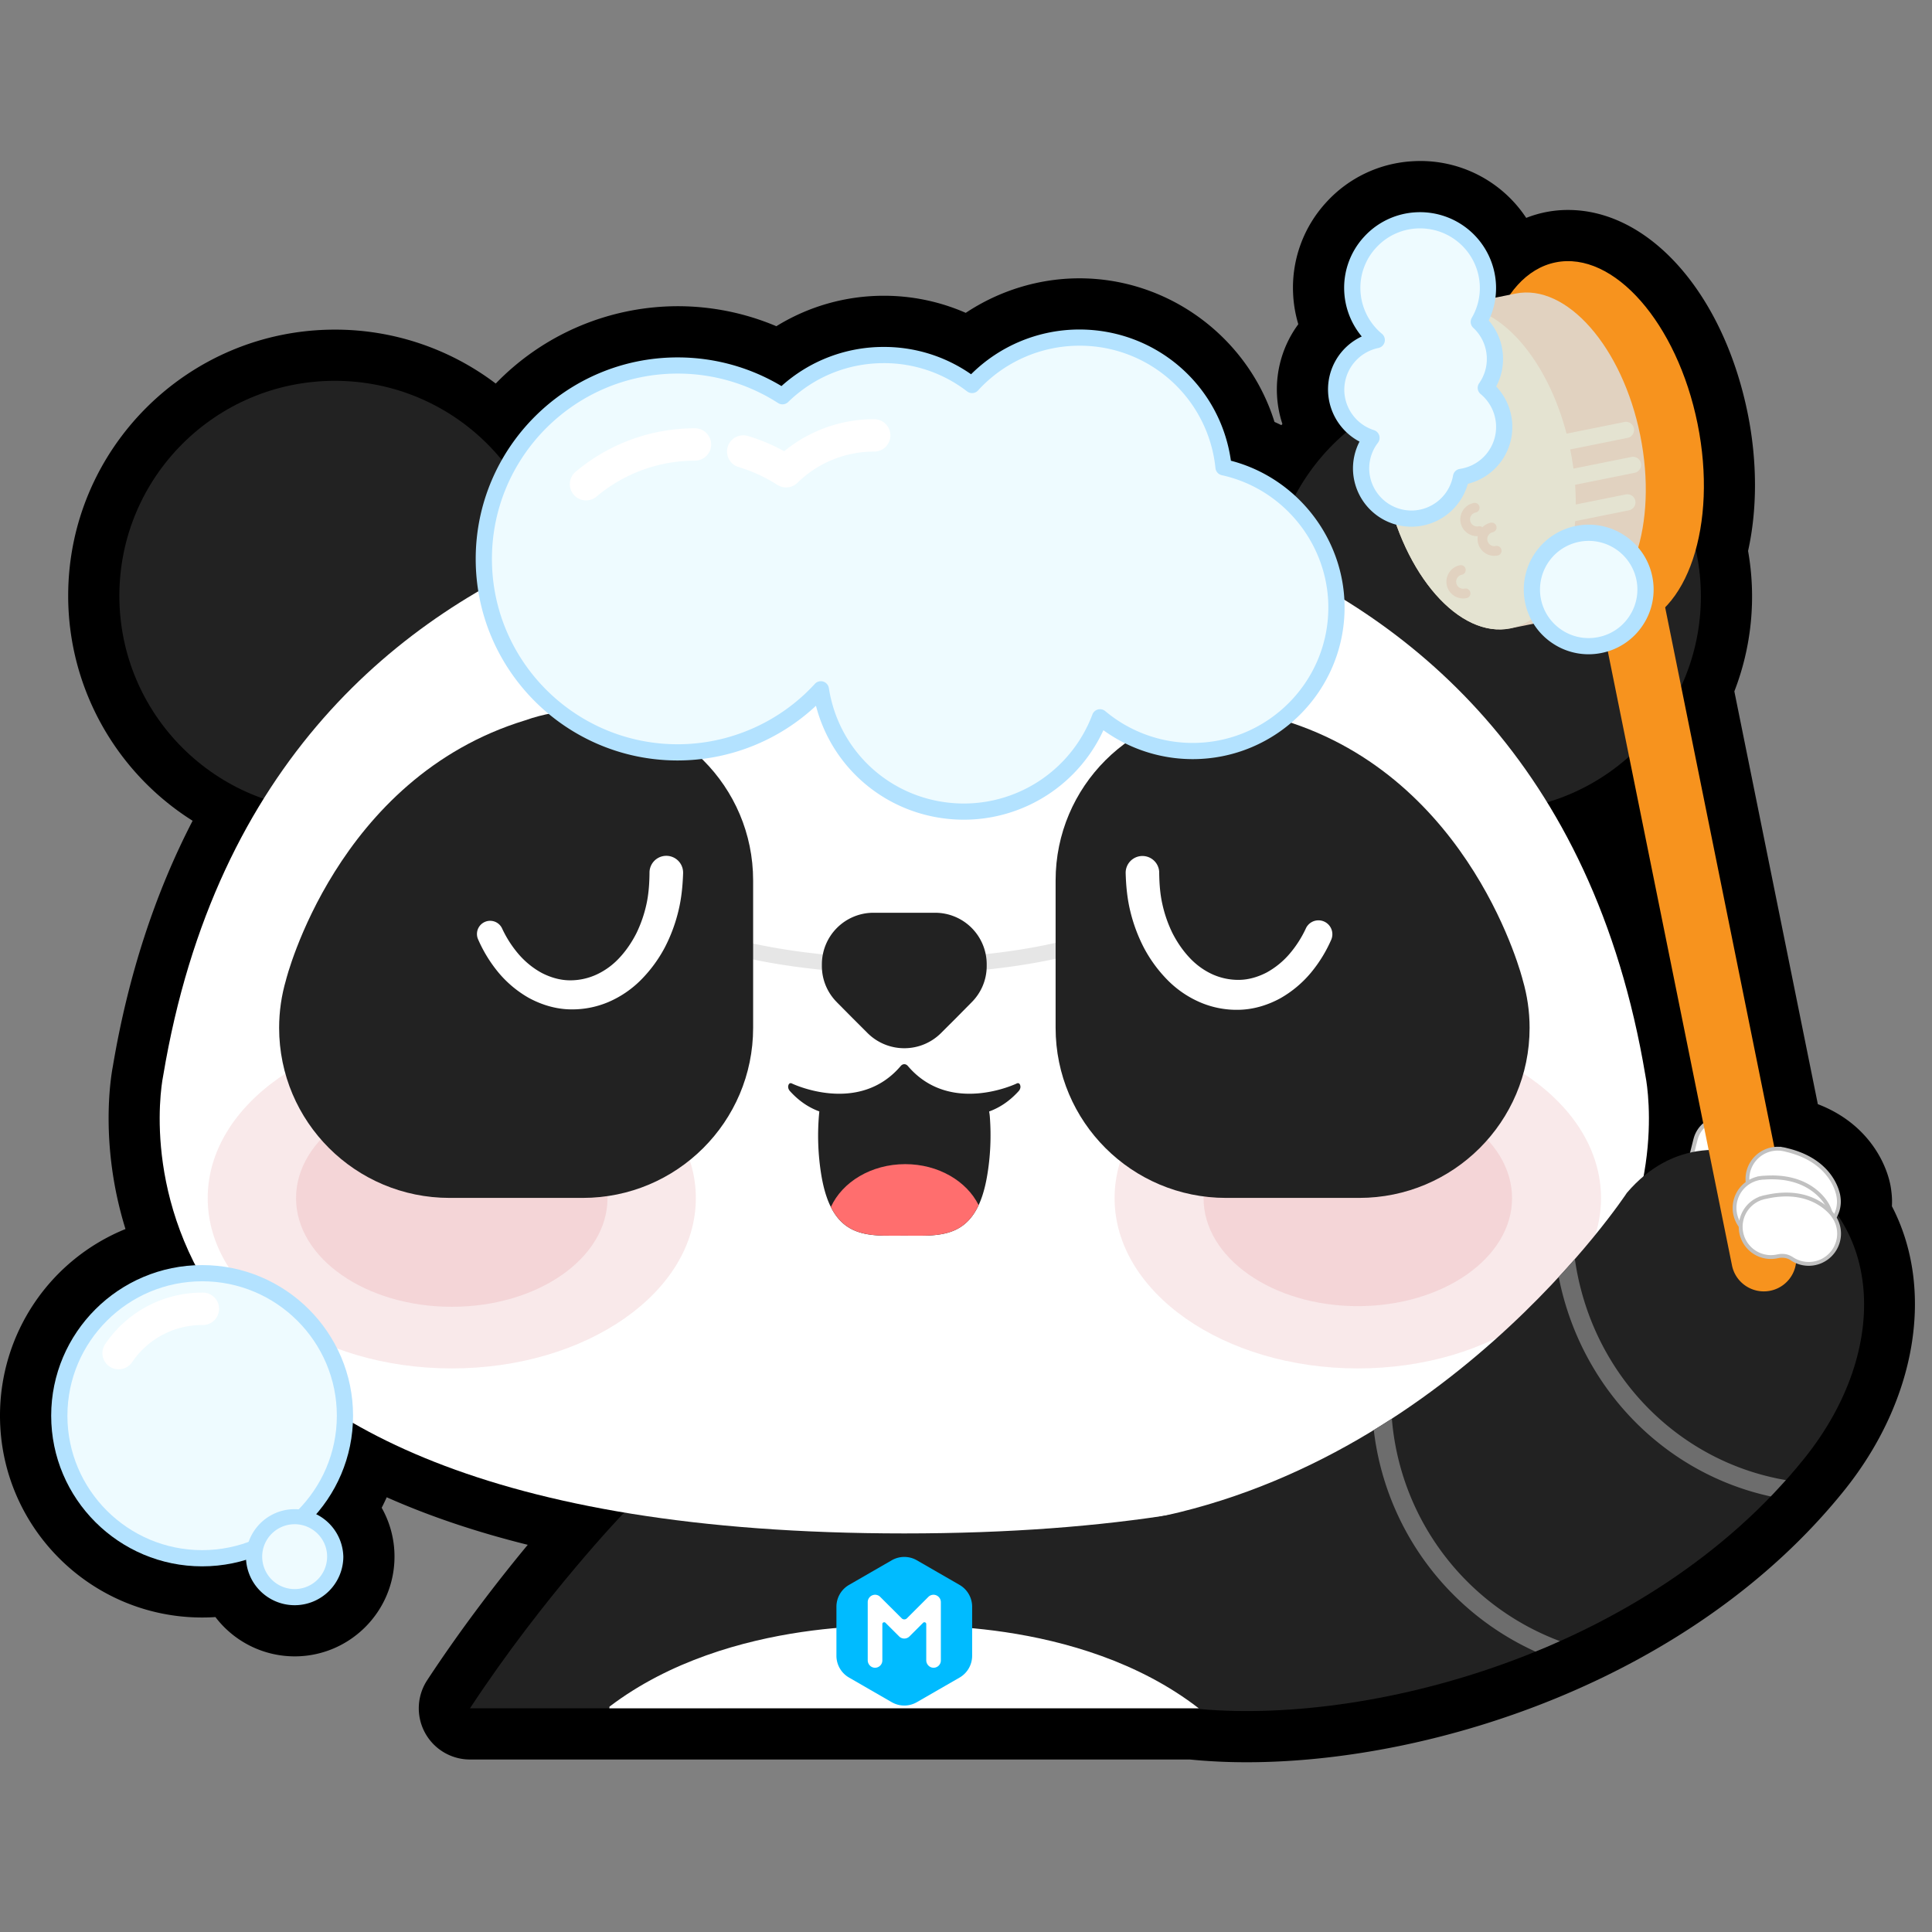 <svg xmlns="http://www.w3.org/2000/svg" width="120" height="120"><rect width="100%" height="100%" fill="#808080" stroke="none"/><g fill="none" fill-rule="evenodd"><path fill="#FFF" d="M96.072 49.836c2.795 4.541 4.979 10.103 6.127 16.97 0 0 .557 2.614-.114 6.254.921-.77 1.898-1.236 2.887-1.463l.215-.857h.002c.094-.377.312-.707.605-.96l-4.611-22.805a13.352 13.352 0 0 1-5.11 2.861"/><path stroke="#CCC" stroke-linecap="round" stroke-linejoin="round" stroke-width=".677" d="M96.072 49.836c2.795 4.541 4.979 10.103 6.127 16.97 0 0 .557 2.614-.114 6.254.921-.77 1.898-1.236 2.887-1.463l.215-.857h.002c.094-.377.312-.707.605-.96l-4.611-22.805a13.352 13.352 0 0 1-5.11 2.861z"/><path fill="#000" d="M117.51 74.92c.007-.129.009-.258.007-.388a5.293 5.293 0 0 0-.048-.586v-.007c-.179-1.497-1.35-4.13-4.56-5.358l-5.185-25.639a16.307 16.307 0 0 0 .852-8.724c.578-2.594.573-5.587-.02-8.526-1.507-7.449-6.096-12.651-11.16-12.651a7.025 7.025 0 0 0-2.6.493A7.876 7.876 0 0 0 88.212 10h-.002a6.66 6.66 0 0 0-.373.01 7.845 7.845 0 0 0-5.466 2.562 7.823 7.823 0 0 0-2.053 5.68c.029.64.139 1.274.322 1.886a6.819 6.819 0 0 0-1.324 4.38c.03.624.143 1.233.336 1.815a1.45 1.45 0 0 0-.063.074c-.142-.07-.284-.136-.428-.2-1.618-5.201-6.517-8.92-12.12-8.92-2.51 0-4.979.765-7.056 2.145a12.655 12.655 0 0 0-5.094-1.062c-2.375 0-4.68.662-6.67 1.892a15.722 15.722 0 0 0-6.13-1.243 15.753 15.753 0 0 0-11.3 4.804 16.508 16.508 0 0 0-9.994-3.349c-9.133 0-16.562 7.416-16.562 16.532 0 5.748 2.995 10.992 7.729 13.973-2.353 4.543-4.015 9.66-4.956 15.261-.136.713-.822 4.922.786 10.097A12.5 12.5 0 0 0 0 87.932c0 6.912 5.63 12.534 12.554 12.534.277 0 .553-.008.827-.027a6.192 6.192 0 0 0 4.92 2.441c3.42 0 6.202-2.78 6.202-6.196a6.15 6.15 0 0 0-.796-3.034 13 13 0 0 0 .313-.652c2.636 1.172 5.564 2.159 8.759 2.953-1.823 2.201-4.081 5.116-6.246 8.41a3.18 3.18 0 0 0 2.657 4.925h44.714a35.56 35.56 0 0 0 3.54.17c11.72 0 27.738-5.22 37.107-16.887 4.521-5.627 5.626-12.528 2.958-17.649"/><path fill="#E4E3D1" d="M93.943 21.855a.502.502 0 0 1-.099-.996l4.349-.876a.503.503 0 1 1 .2.986l-4.349.876a.447.447 0 0 1-.1.01"/><path fill="#222" d="m44.604 106.107 1.15-3.775-6.924-8.448s-5.025 5.2-9.639 12.223h15.413z"/><path fill="#222" d="m74.509 106.107-.975-12.223H38.831l-.977 12.223zm31.136-69.067c0 7.375-5.99 13.352-13.381 13.352-7.39 0-13.382-5.977-13.382-13.352s5.992-13.354 13.382-13.354 13.381 5.979 13.381 13.354m-71.466-.034c0 7.375-5.993 13.354-13.383 13.354-7.39 0-13.382-5.979-13.382-13.354 0-7.375 5.992-13.353 13.382-13.353s13.383 5.978 13.383 13.353"/><path fill="#FFF" d="M102.199 66.806c-6.523-39.022-46.032-36.632-46.032-36.632s-39.508-2.39-46.03 36.632c0 0-6.094 28.438 46.03 28.438 52.125 0 46.032-28.438 46.032-28.438"/><path fill="#C1272D" fill-opacity=".1" d="M99.442 74.42c0 5.84-6.762 10.575-15.106 10.575-8.343 0-15.107-4.735-15.107-10.576 0-5.84 6.764-10.575 15.107-10.575 8.344 0 15.106 4.735 15.106 10.575"/><path fill="#C1272D" fill-opacity=".1" d="M93.917 74.42c0 3.704-4.29 6.707-9.581 6.707-5.292 0-9.581-3.003-9.581-6.708 0-3.704 4.289-6.706 9.58-6.706 5.292 0 9.582 3.002 9.582 6.706m-50.697.001c0 5.84-6.788 10.575-15.16 10.575S12.901 80.26 12.901 74.419c0-5.84 6.787-10.575 15.16-10.575 8.371 0 15.159 4.735 15.159 10.575"/><path fill="#C1272D" fill-opacity=".1" d="M37.733 74.42c0 3.726-4.33 6.747-9.672 6.747-5.343 0-9.673-3.021-9.673-6.748 0-3.726 4.33-6.748 9.673-6.748 5.342 0 9.672 3.022 9.672 6.748"/><path fill="#E6E6E6" d="M79.418 32.91c-.31-.148-.62-.291-.93-.43-1.04 9.1-3.407 22.22-8.057 24.463-7.152 3.45-21.447 3.448-28.857-.004-2.871-1.336-5.1-7.446-6.445-17.672a136.59 136.59 0 0 1-.726-7.033c-.32.139-.64.281-.96.43.746 9.27 2.688 22.82 7.716 25.163 3.81 1.774 9.392 2.66 14.942 2.66 5.553 0 11.074-.887 14.757-2.664 5.159-2.487 7.526-15.718 8.56-24.913"/><path fill="#222" d="M36.193 44.122c-.63 0-1.245.059-1.846.164v-.001l-.007.002c-.591.105-1.162.255-1.711.451C20.879 48.32 17.763 60.87 17.763 60.87h.001c-.277.943-.427 1.94-.427 2.972 0 5.834 4.74 10.562 10.586 10.562h8.27c5.846 0 10.585-4.728 10.585-10.562v-9.156c0-5.834-4.739-10.564-10.585-10.564"/><path fill="#FFF" d="M42.429 54.234c-.026.794-.104 1.59-.296 2.365a10.008 10.008 0 0 1-.84 2.249 8.526 8.526 0 0 1-1.438 1.971 6.41 6.41 0 0 1-2.067 1.42 5.76 5.76 0 0 1-2.521.45c-.864-.042-1.701-.313-2.44-.718a6.888 6.888 0 0 1-1.881-1.583 8.638 8.638 0 0 1-1.248-2.038.818.818 0 0 1 1.491-.676l.004.009a6.947 6.947 0 0 0 1.04 1.607c.415.475.905.866 1.434 1.15.532.27 1.104.439 1.684.449a3.9 3.9 0 0 0 1.687-.351 4.508 4.508 0 0 0 1.442-1.053c.42-.449.77-.972 1.055-1.534a8.092 8.092 0 0 0 .62-1.803c.136-.625.18-1.271.187-1.914v-.046a1.042 1.042 0 0 1 2.087.024v.022z"/><path fill="#222" d="M61.286 59.883a3.204 3.204 0 0 0-3.198-3.19h-3.84a3.204 3.204 0 0 0-3.199 3.19v.122c0 .878.359 1.676.939 2.253v.002l.955.964.94.939a3.227 3.227 0 0 0 2.285.944c.891 0 1.699-.361 2.283-.944l.94-.939.955-.966c.58-.577.94-1.375.94-2.253v-.122z"/><path fill="#FFF" d="M106.643 74.444a1.763 1.763 0 0 1-1.722-1.407 1.752 1.752 0 0 1 .019-.774l.03-.121h-.001l.312-1.25.031-.12a1.77 1.77 0 0 1 1.71-1.332c.831 0 1.556.591 1.722 1.407a1.74 1.74 0 0 1-.02.773l-.033.134h.002l-.31 1.24-.032.12a1.767 1.767 0 0 1-1.708 1.33"/><path fill="#C1C1C1" d="M107.021 69.312a1.887 1.887 0 0 0-1.833 1.428h-.002l-.373 1.492h.002a1.886 1.886 0 0 0 3.66.912h.003l.373-1.491-.002-.001c.065-.264.077-.545.02-.83a1.887 1.887 0 0 0-1.848-1.51m0 .256c.77 0 1.443.548 1.597 1.305.048.237.043.478-.018.717l-.06.248-.248.996h-.003l-.062.248a1.637 1.637 0 0 1-1.584 1.234c-.77 0-1.443-.548-1.597-1.304a1.6 1.6 0 0 1 .018-.718l.06-.247.248-.998.003.002.062-.248a1.637 1.637 0 0 1 1.584-1.235"/><path fill="#222" d="M112.074 90.579c5.491-6.836 4.844-15.16-1.672-18.228-2.883-1.357-6.511-1.587-9.353 1.738 0 0-11.575 17.65-31.418 20.55-2.502.803 2.048 11.215 4.437 11.468 10.746 1.138 28.242-3.371 38.006-15.528"/><path fill="#6D6D6D" d="M97.818 78.203a54.09 54.09 0 0 1-1.003 1.114c1.352 6.877 6.546 12.192 13.166 13.63.018-.02.037-.038.055-.056.205-.214.405-.435.606-.653.093-.102.188-.203.28-.307-6.774-1.156-12.1-6.646-13.104-13.728M86.45 88.117c-.366.237-.742.473-1.122.705a17.318 17.318 0 0 0 10.04 13.76c.173-.071.347-.14.52-.212l.207-.087c.264-.113.528-.232.792-.35a16.153 16.153 0 0 1-10.436-13.816"/><path fill="#F7931E" d="M109.552 80.21c-.94 0-1.782-.659-1.975-1.613l-8.321-41.149a2.016 2.016 0 1 1 3.953-.796L111.53 77.8a2.013 2.013 0 0 1-1.978 2.41"/><path fill="#F7931E" d="M92.395 28.95c1.267 6.262 5.213 10.752 8.814 10.026 3.603-.726 5.497-6.39 4.23-12.653-1.267-6.263-5.214-10.751-8.815-10.027-3.601.726-5.496 6.391-4.23 12.654"/><path fill="#E1D2C0" d="m94.136 18.234-4.348.876c-3.164.637-4.827 5.612-3.713 11.112 1.112 5.501 4.577 9.443 7.741 8.807l4.348-.876c3.164-.637 4.827-5.613 3.714-11.113-1.112-5.5-4.578-9.443-7.742-8.806"/><path fill="#E4E3D1" d="M86.074 30.223c1.111 5.5 4.578 9.443 7.742 8.806 3.165-.637 4.827-5.612 3.714-11.113-1.112-5.5-4.579-9.443-7.742-8.806-3.164.637-4.826 5.613-3.714 11.113"/><path fill="#E4E3D1" d="M96.643 28.084a.503.503 0 0 1-.1-.996l4.348-.876a.502.502 0 1 1 .2.986l-4.348.876a.502.502 0 0 1-.1.01m.439 2.169a.502.502 0 0 1-.1-.996l4.348-.874a.502.502 0 1 1 .2.984l-4.348.876a.437.437 0 0 1-.1.01m-.352 2.329a.503.503 0 0 1-.1-.996l4.349-.876a.503.503 0 1 1 .2.986l-4.349.876a.522.522 0 0 1-.1.01"/><path stroke="#E4E3D1" stroke-linecap="round" stroke-linejoin="round" stroke-width=".898" d="m95.83 36.776 4.347-.876"/><path stroke="#E1D2C0" stroke-linecap="round" stroke-linejoin="round" stroke-width=".539" d="M89.472 28.138a.739.739 0 1 1-.294-1.45"/><path fill="#E1D2C0" d="M92.813 34.525a1.043 1.043 0 0 1-.866-1.618 1.03 1.03 0 0 1 .662-.444.302.302 0 0 1 .12.591.437.437 0 1 0 .174.86.302.302 0 0 1 .355.234.3.3 0 0 1-.235.356c-.07.014-.14.021-.21.021"/><path fill="#E1D2C0" d="M91.746 33.303c-.488 0-.923-.342-1.023-.835a1.025 1.025 0 0 1 .154-.782c.154-.232.39-.39.662-.445a.301.301 0 1 1 .12.591.44.44 0 0 0-.343.516.44.44 0 0 0 .517.343.301.301 0 1 1 .12.591 1 1 0 0 1-.207.021m-.866 3.869a1.043 1.043 0 0 1-1.02-.836c-.056-.272 0-.55.154-.781a1.03 1.03 0 0 1 .662-.446.301.301 0 1 1 .12.591.437.437 0 0 0-.343.516.43.43 0 0 0 .187.278.434.434 0 0 0 .33.065.302.302 0 0 1 .355.237.299.299 0 0 1-.235.354.999.999 0 0 1-.21.022"/><path fill="#EEFBFF" d="M90.75 29.621a3.146 3.146 0 0 0 2.675-3.254 3.13 3.13 0 0 0-1.14-2.277 3.12 3.12 0 0 0 .564-1.943 3.123 3.123 0 0 0-.998-2.153 4.166 4.166 0 0 0 .563-2.302 4.209 4.209 0 0 0-4.403-4.005 4.206 4.206 0 0 0-4.014 4.394 4.188 4.188 0 0 0 1.515 3.04 3.146 3.146 0 0 0-2.517 3.226 3.147 3.147 0 0 0 2.189 2.85 3.103 3.103 0 0 0-.64 2.04 3.125 3.125 0 0 0 3.268 2.973 3.127 3.127 0 0 0 2.937-2.589"/><path fill="#B3E2FF" d="M88.208 14.185a3.685 3.685 0 0 0-2.743 1.208 3.67 3.67 0 0 0-.965 2.665 3.709 3.709 0 0 0 1.336 2.676.504.504 0 0 1-.222.88 2.659 2.659 0 0 0-2.115 2.71 2.65 2.65 0 0 0 1.839 2.393.502.502 0 0 1 .247.785 2.616 2.616 0 0 0-.538 1.711 2.627 2.627 0 0 0 2.742 2.494 2.633 2.633 0 0 0 2.463-2.17.504.504 0 0 1 .422-.413 2.634 2.634 0 0 0 2.248-2.734 2.647 2.647 0 0 0-.956-1.913.501.501 0 0 1-.092-.675c.335-.48.5-1.045.472-1.632a2.624 2.624 0 0 0-.839-1.809.503.503 0 0 1-.092-.62c.358-.614.53-1.315.497-2.026a3.71 3.71 0 0 0-3.704-3.53m-.542 18.53a3.632 3.632 0 0 1-3.626-3.456 3.616 3.616 0 0 1 .403-1.83 3.666 3.666 0 0 1-1.952-3.06 3.624 3.624 0 0 1 2.09-3.47 4.716 4.716 0 0 1-1.088-2.794 4.671 4.671 0 0 1 1.226-3.39 4.691 4.691 0 0 1 3.269-1.531 4.719 4.719 0 0 1 4.93 4.485 4.689 4.689 0 0 1-.451 2.238 3.62 3.62 0 0 1 .886 2.216 3.604 3.604 0 0 1-.423 1.88 3.659 3.659 0 0 1 1 2.34 3.636 3.636 0 0 1-2.76 3.707 3.652 3.652 0 0 1-3.504 2.665"/><path fill="#EEFBFF" d="M102.134 35.917a3.521 3.521 0 0 1-2.76 4.147 3.528 3.528 0 0 1-4.157-2.754 3.522 3.522 0 0 1 2.761-4.148 3.528 3.528 0 0 1 4.156 2.755"/><path fill="#B3E2FF" d="M98.677 33.595a3.024 3.024 0 0 0-2.966 3.616c.16.79.618 1.47 1.291 1.917.673.446 1.48.603 2.271.444a3.002 3.002 0 0 0 1.921-1.289 2.994 2.994 0 0 0 .447-2.266 3.028 3.028 0 0 0-2.964-2.422m-.01 7.043a4.01 4.01 0 0 1-2.222-.673 3.996 3.996 0 0 1-1.722-2.556 4.028 4.028 0 0 1 3.155-4.74 4.01 4.01 0 0 1 3.028.592 3.993 3.993 0 0 1 1.722 2.556 3.987 3.987 0 0 1-.594 3.022 4.002 4.002 0 0 1-2.561 1.718 4.081 4.081 0 0 1-.806.081"/><path fill="#FFF" d="M112.334 76.52a1.89 1.89 0 0 1-1.644-.961c-.005-.007-.008-.015-.011-.022-.22-.378-.673-.474-.679-.475a1.879 1.879 0 0 1 .384-3.713l.037-.002c.042 0 .085.003.126.005a.122.122 0 0 1 .046-.002l.093.019c.097.012.192.033.28.06 2.93.688 3.223 2.875 3.226 2.897l.001.017c.015.093.024.177.026.257a1.888 1.888 0 0 1-1.847 1.92h-.038z"/><path fill="#C1C1C1" d="M110.42 71.228h-.04a2.004 2.004 0 0 0-1.962 2.041 1.995 1.995 0 0 0 1.557 1.91c.004 0 .41.091.608.433.001.004.004.007.006.01a2.007 2.007 0 0 0 1.745 1.018l.041-.002a2.004 2.004 0 0 0 1.938-2.305c0-.007 0-.014-.002-.02-.011-.094-.307-2.29-3.317-3.002a2.141 2.141 0 0 0-.289-.06l-.03-.007-.06-.012a.284.284 0 0 0-.081 0 2.006 2.006 0 0 0-.114-.004m0 .24c.051 0 .102.001.152.006l.001-.007c.032.006.06.013.092.018.091.014.18.032.266.057 2.89.68 3.142 2.799 3.142 2.799a1.762 1.762 0 0 1-1.702 2.058l-.037.002c-.662 0-1.24-.365-1.542-.906l-.002-.003c-.257-.444-.766-.548-.766-.548v-.001a1.76 1.76 0 0 1 .362-3.476h.034"/><path fill="#FFF" d="M111.87 77.675c-.48 0-.936-.18-1.287-.508-.003-.003-.008-.005-.011-.009-.258-.234-.598-.26-.732-.26a.416.416 0 0 0-.067.003h-.023a2.55 2.55 0 0 1-.13.004h-.001a1.88 1.88 0 0 1-1.784-1.274 1.882 1.882 0 0 1 1.336-2.432.119.119 0 0 1 .045-.015l.094-.01c.094-.017.192-.026.284-.028.153-.012.312-.018.467-.018 2.635 0 3.453 1.733 3.486 1.807l.006.017a1.864 1.864 0 0 1 .008 1.673 1.889 1.889 0 0 1-1.69 1.05"/><path fill="#C1C1C1" d="M110.06 73.01c-.154 0-.315.005-.475.017a2.08 2.08 0 0 0-.294.028l-.03.004-.06.006a.238.238 0 0 0-.078.024 2.003 2.003 0 0 0-1.4 2.58 2.003 2.003 0 0 0 1.897 1.356c.043 0 .086-.002.13-.004h.006l.03-.001s.023-.003.054-.003c.12 0 .426.023.657.233l.007.009a2.005 2.005 0 0 0 3.265-2.108 2.1 2.1 0 0 0-.113-.264c-.035-.078-.884-1.878-3.596-1.878m0 .24c2.59 0 3.378 1.736 3.378 1.736v.001a1.76 1.76 0 0 1-1.567 2.57 1.77 1.77 0 0 1-1.212-.481l-.002-.002c-.29-.263-.658-.294-.817-.294-.049 0-.08.003-.08.003v-.002a1.763 1.763 0 0 1-1.812-1.187 1.76 1.76 0 0 1 1.285-2.284l-.001-.007c.03-.005.06-.007.093-.01.09-.016.18-.025.27-.026a6.1 6.1 0 0 1 .465-.018"/><path fill="#FFF" d="M112.345 78.502c-.384 0-.754-.116-1.07-.331-.004-.004-.009-.006-.012-.01a1.057 1.057 0 0 0-.577-.16c-.147 0-.25.026-.25.026a1.94 1.94 0 0 1-.434.05 1.877 1.877 0 0 1-1.795-2.45 1.864 1.864 0 0 1 1.078-1.168.084.084 0 0 1 .042-.023l.092-.024c.09-.03.185-.054.276-.069.428-.099.851-.15 1.251-.15 2.038 0 2.89 1.274 2.925 1.329.004.004.006.01.008.014a1.872 1.872 0 0 1 .26 1.654c-.153.48-.483.87-.93 1.1a1.88 1.88 0 0 1-.864.212"/><path fill="#C1C1C1" d="M110.946 74.074c-.407 0-.836.051-1.28.152a1.82 1.82 0 0 0-.284.07l-.03.009-.059.015a.258.258 0 0 0-.073.035 1.989 1.989 0 0 0-1.128 1.236 1.996 1.996 0 0 0 2.336 2.558.181.181 0 0 0 .037-.006s.091-.022.221-.022c.137 0 .337.025.516.144l.009.006a2.005 2.005 0 0 0 3.041-1.045 1.979 1.979 0 0 0-.27-1.752l-.01-.017c-.037-.057-.924-1.383-3.026-1.383m0 .239c1.997 0 2.825 1.274 2.825 1.274v.002c.05.07.097.143.14.222a1.76 1.76 0 0 1-1.566 2.572c-.36 0-.712-.11-1.007-.315h-.004a1.165 1.165 0 0 0-.648-.186 1.2 1.2 0 0 0-.28.03l-.001-.002a1.76 1.76 0 0 1-1.044-3.353l-.002-.007c.03-.009.06-.015.091-.023.087-.03.175-.053.264-.066a5.484 5.484 0 0 1 1.232-.148"/><path fill="#222" d="M43.214 39.256a1.825 1.825 0 0 0 3.48 1.097 1.825 1.825 0 0 0-3.48-1.097m-4.254-1.348a1.555 1.555 0 1 0 2.967.935 1.557 1.557 0 0 0-2.967-.935"/><path fill="#222" d="m40.912 36.895 4.517 1.151-1.102 3.468-4.353-1.658zm28.209 2.361a1.825 1.825 0 0 1-3.48 1.097 1.82 1.82 0 0 1 1.19-2.285 1.826 1.826 0 0 1 2.29 1.188m4.254-1.348a1.556 1.556 0 0 1-2.967.935 1.556 1.556 0 1 1 2.967-.935"/><path fill="#222" d="m71.422 36.895-4.517 1.151 1.102 3.468 4.353-1.658z"/><path fill="#FFF" d="M74.458 106.107c-7.512-5.817-18.368-5.094-18.368-5.094s-10.726-.716-18.233 4.989l-.009.105h36.61z"/><path fill="#222" d="M76.15 44.122c.63 0 1.246.059 1.846.164v-.001l.007.002c.592.105 1.162.255 1.711.451C91.464 48.32 94.58 60.87 94.58 60.87h-.001c.277.943.427 1.94.427 2.972 0 5.834-4.74 10.562-10.586 10.562h-8.27c-5.846 0-10.584-4.728-10.584-10.562v-9.156c0-5.834 4.738-10.564 10.584-10.564"/><path fill="#FFF" d="M72 54.234c.01.644.054 1.287.195 1.914a8.03 8.03 0 0 0 .623 1.798c.285.56.638 1.081 1.057 1.528.416.45.908.805 1.438 1.045a3.91 3.91 0 0 0 1.677.342c.577-.011 1.143-.18 1.671-.45a5.124 5.124 0 0 0 1.419-1.146 6.888 6.888 0 0 0 1.03-1.6l.003-.008a.863.863 0 0 1 1.572.712 8.61 8.61 0 0 1-1.258 2.044 6.93 6.93 0 0 1-1.896 1.588c-.74.405-1.585.677-2.455.715a5.752 5.752 0 0 1-2.529-.458 6.383 6.383 0 0 1-2.07-1.428 8.538 8.538 0 0 1-1.435-1.978 10.093 10.093 0 0 1-.837-2.252c-.19-.777-.265-1.572-.288-2.366A1.042 1.042 0 0 1 72 54.171v.063z"/><path fill="#222" d="M63.368 67.412c-.061-.206-.22-.114-.22-.114s-4.135 1.997-6.757-1.085c-.13-.153-.318-.153-.447 0-2.622 3.082-6.757 1.085-6.757 1.085s-.158-.092-.22.114c-.062.205.108.37.108.37.576.633 1.193 1.024 1.815 1.25a15.116 15.116 0 0 0 .132 4.004c.684 4.004 2.863 3.713 5.145 3.713 2.283 0 4.464.29 5.145-3.713.206-1.201.26-2.437.17-3.648a3.092 3.092 0 0 0-.045-.352c.625-.227 1.246-.618 1.824-1.254 0 0 .17-.165.107-.37"/><path fill="#0BF" d="m58.274 97.677-1.325-.764a1.562 1.562 0 0 0-1.563 0l-1.326.764-1.325.764h.001a1.563 1.563 0 0 0-.784 1.351v3.054a1.563 1.563 0 0 0 .784 1.351l1.324.764 1.325.764v-.001a1.558 1.558 0 0 0 1.564 0v.001l1.325-.764 1.326-.763a1.568 1.568 0 0 0 .782-1.352v-3.054a1.568 1.568 0 0 0-.782-1.351l-1.326-.764z"/><path fill="#FFF" d="M57.992 99.053a.456.456 0 0 0-.329.132l-1.334 1.332a.228.228 0 0 1-.322 0l-1.336-1.332a.447.447 0 0 0-.327-.132.46.46 0 0 0-.448.463v3.605c0 .246.192.456.437.465a.454.454 0 0 0 .471-.453v-2.259c0-.101.124-.151.194-.08l.848.846a.454.454 0 0 0 .643 0l.848-.847c.07-.07.194-.02.194.081v2.247c0 .246.192.456.437.465.26.009.47-.198.47-.453v-3.617a.46.46 0 0 0-.446-.463"/><path fill="#FF6E6E" d="M60.785 74.853c-.742-1.493-2.502-2.546-4.56-2.546-2.112 0-3.91 1.108-4.618 2.663.983 1.962 2.738 1.779 4.56 1.779 1.859 0 3.649.192 4.618-1.896"/><path fill="#EEFBFF" d="M75.996 29.024c-.467-4.525-4.298-8.055-8.955-8.055a8.992 8.992 0 0 0-6.665 2.944 8.973 8.973 0 0 0-5.484-1.86 8.984 8.984 0 0 0-6.29 2.558 11.997 11.997 0 0 0-6.51-1.91c-6.65 0-12.042 5.38-12.042 12.016 0 6.634 5.391 12.014 12.042 12.014 3.523 0 6.69-1.51 8.892-3.917a9 9 0 0 0 8.897 7.597 9.006 9.006 0 0 0 8.442-5.858 8.91 8.91 0 0 0 5.752 2.094c4.934 0 8.935-3.991 8.935-8.916 0-4.266-3.004-7.83-7.014-8.707"/><path fill="#FFF" d="M36.403 31.08a1.006 1.006 0 0 1-.652-1.775 11.504 11.504 0 0 1 7.409-2.704c.557 0 1.01.451 1.01 1.006 0 .557-.453 1.006-1.01 1.006a9.485 9.485 0 0 0-6.107 2.229c-.19.16-.42.238-.65.238m12.421-.805c-.189 0-.378-.053-.545-.16a9.486 9.486 0 0 0-2.406-1.106 1.006 1.006 0 1 1 .58-1.928c.782.233 1.536.55 2.253.947a8.788 8.788 0 0 1 5.592-1.991 1.006 1.006 0 1 1 0 2.012 6.792 6.792 0 0 0-4.769 1.94 1.011 1.011 0 0 1-.705.286"/><path fill="#B3E2FF" d="M50.986 42.312a.504.504 0 0 1 .496.426c.648 4.154 4.178 7.17 8.4 7.17a8.537 8.537 0 0 0 7.969-5.53.505.505 0 0 1 .797-.21 8.45 8.45 0 0 0 5.427 1.977c4.649 0 8.43-3.774 8.43-8.414 0-3.922-2.782-7.377-6.618-8.216a.503.503 0 0 1-.392-.44 8.466 8.466 0 0 0-8.455-7.603 8.534 8.534 0 0 0-6.292 2.779.503.503 0 0 1-.68.06 8.43 8.43 0 0 0-5.177-1.756c-2.231 0-4.34.858-5.938 2.416a.503.503 0 0 1-.624.063 11.517 11.517 0 0 0-6.238-1.83c-6.361 0-11.536 5.164-11.536 11.513 0 6.346 5.175 11.51 11.536 11.51 3.233 0 6.34-1.367 8.522-3.752a.5.5 0 0 1 .373-.163m8.895 8.601c-4.394 0-8.123-2.923-9.2-7.076a12.594 12.594 0 0 1-8.59 3.397c-6.917 0-12.544-5.616-12.544-12.517 0-6.903 5.627-12.518 12.544-12.518 2.281 0 4.5.614 6.448 1.78a9.463 9.463 0 0 1 6.352-2.43 9.43 9.43 0 0 1 5.425 1.697 9.54 9.54 0 0 1 6.724-2.78c4.77 0 8.756 3.48 9.414 8.15 4.112 1.069 7.06 4.845 7.06 9.115 0 5.194-4.234 9.42-9.439 9.42a9.469 9.469 0 0 1-5.54-1.795 9.55 9.55 0 0 1-8.654 5.557"/><path fill="#EEFBFF" d="M21.426 87.932c0 4.889-3.971 8.852-8.871 8.852s-8.871-3.963-8.871-8.852 3.971-8.853 8.87-8.853c4.9 0 8.872 3.964 8.872 8.853"/><path fill="#B3E2FF" d="M12.555 79.583c-4.614 0-8.368 3.745-8.368 8.35 0 4.603 3.754 8.349 8.368 8.349 4.614 0 8.367-3.746 8.367-8.35 0-4.604-3.753-8.35-8.367-8.35m0 17.706c-5.17 0-9.376-4.198-9.376-9.356 0-5.159 4.207-9.355 9.376-9.355s9.374 4.196 9.374 9.355c0 5.158-4.205 9.356-9.374 9.356"/><path fill="#FFF" d="M12.555 80.287a7.259 7.259 0 0 0-6.018 3.193 1.003 1.003 0 0 0 .834 1.569c.323 0 .64-.156.836-.443a5.244 5.244 0 0 1 4.348-2.307 1.007 1.007 0 1 0 0-2.012"/><path fill="#EEFBFF" d="M20.821 96.684a2.517 2.517 0 0 1-2.52 2.514 2.518 2.518 0 0 1-2.52-2.514 2.518 2.518 0 0 1 2.52-2.516 2.518 2.518 0 0 1 2.52 2.516"/><path fill="#B3E2FF" d="M18.301 94.672a2.016 2.016 0 0 0-2.016 2.012 2.016 2.016 0 0 0 4.033 0c0-1.11-.905-2.012-2.017-2.012m0 5.03a3.025 3.025 0 0 1-3.024-3.018 3.025 3.025 0 0 1 6.048 0 3.024 3.024 0 0 1-3.024 3.018"/></g></svg>